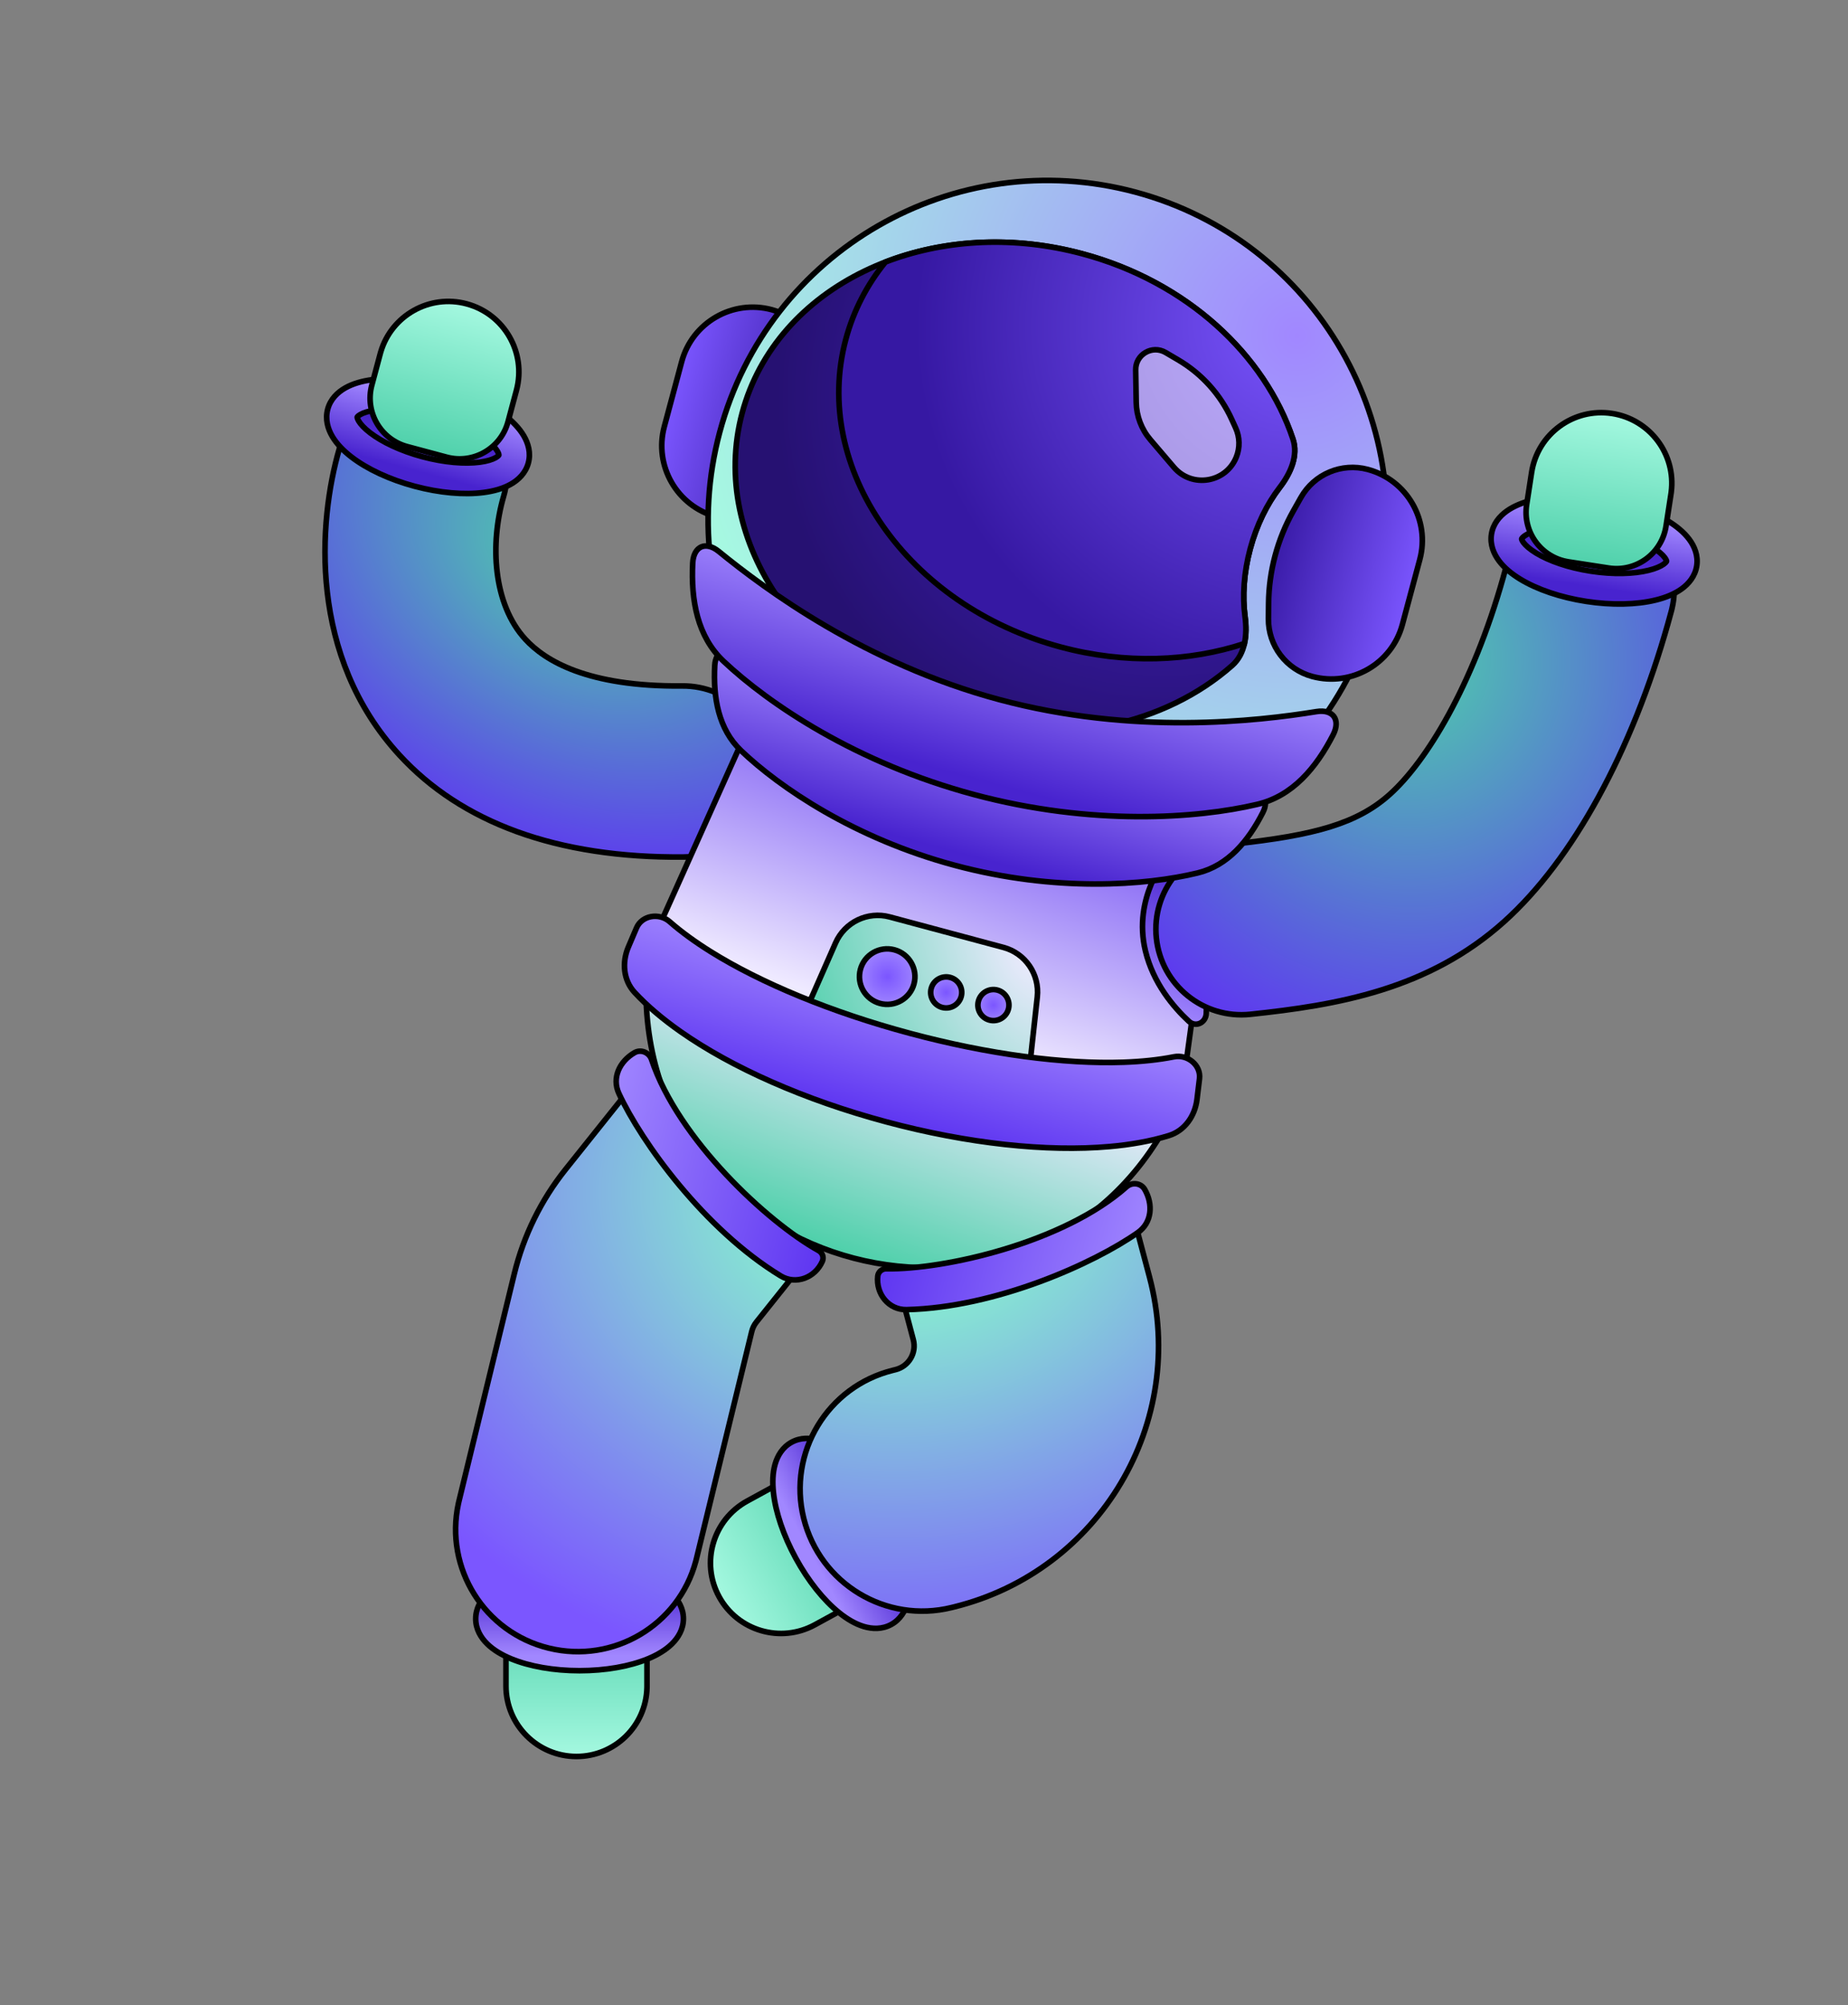 <svg width="330" height="358" viewBox="0 0 330 358" fill="none" xmlns="http://www.w3.org/2000/svg">
<rect x="0" y="0" width="330" height="358" fill="#808080" stroke="none"/>
<path d="M102.944 313.612C95.991 313.612 90.354 307.975 90.353 301.021L90.353 295.203C90.354 290.257 94.362 286.249 99.308 286.248L106.581 286.248C111.526 286.249 115.535 290.257 115.535 295.203L115.535 301.021L115.531 301.346C115.359 308.15 109.789 313.612 102.944 313.612Z" fill="url(#paint0_linear_1_1105)" stroke="black"/>
<path d="M79.553 69.666C87.65 72.029 92.3 80.508 89.937 88.605C87.46 97.093 88.037 107.856 93.819 114.145C97.309 117.941 104.863 122.628 121.798 122.473C130.233 122.396 137.133 129.171 137.21 137.606C137.287 146.04 130.512 152.941 122.078 153.018C99.333 153.225 82.349 146.801 71.332 134.818C55.108 117.171 56.761 93.253 60.614 80.049C62.977 71.952 71.456 67.304 79.553 69.666Z" fill="url(#paint1_radial_1_1105)" stroke="black" stroke-linecap="round"/>
<path d="M128.414 285.094C125.079 278.993 127.321 271.343 133.423 268.007L138.528 265.217C142.868 262.845 148.308 264.44 150.68 268.779L154.169 275.161C156.54 279.501 154.946 284.941 150.606 287.313L145.501 290.103C139.399 293.439 131.749 291.196 128.414 285.094Z" fill="url(#paint2_linear_1_1105)" stroke="black"/>
<path d="M87.674 289.021C87.674 285.406 94.756 282.476 103.492 282.476C112.228 282.476 119.31 285.406 119.31 289.021C119.31 292.636 112.228 295.567 103.492 295.567C94.756 295.567 87.674 292.636 87.674 289.021Z" fill="url(#paint3_linear_1_1105)" stroke="black"/>
<path d="M90.404 289.041C90.408 289.054 90.416 289.084 90.44 289.131C90.488 289.229 90.597 289.398 90.824 289.62C91.294 290.08 92.115 290.619 93.35 291.13C95.808 292.147 99.392 292.84 103.492 292.84C107.592 292.84 111.176 292.147 113.634 291.13C114.869 290.619 115.69 290.08 116.16 289.62C116.387 289.398 116.496 289.229 116.545 289.131C116.568 289.084 116.577 289.054 116.58 289.041C116.583 289.028 116.583 289.023 116.583 289.021C116.583 289.02 116.583 289.015 116.58 289.002C116.577 288.989 116.568 288.959 116.545 288.912C116.496 288.814 116.387 288.645 116.16 288.423C115.69 287.963 114.869 287.424 113.634 286.913C111.176 285.896 107.592 285.203 103.492 285.203C99.392 285.203 95.808 285.896 93.35 286.913C92.115 287.424 91.294 287.963 90.824 288.423C90.597 288.645 90.488 288.814 90.44 288.912C90.416 288.959 90.408 288.989 90.404 289.002C90.401 289.015 90.401 289.02 90.401 289.021C90.401 289.023 90.401 289.028 90.404 289.041ZM84.947 289.021C84.947 287.161 85.87 285.64 87.01 284.525C88.141 283.418 89.637 282.546 91.264 281.873C94.531 280.521 98.856 279.749 103.492 279.749C108.128 279.749 112.453 280.521 115.72 281.873C117.347 282.546 118.843 283.418 119.974 284.525C121.114 285.64 122.038 287.161 122.038 289.021C122.038 290.882 121.114 292.403 119.974 293.518C118.843 294.625 117.347 295.496 115.72 296.17C112.453 297.522 108.128 298.294 103.492 298.294C98.856 298.294 94.531 297.522 91.264 296.17C89.637 295.496 88.141 294.625 87.01 293.518C85.87 292.403 84.947 290.882 84.947 289.021Z" fill="url(#paint4_linear_1_1105)" stroke="black"/>
<path d="M142.662 259.897C145.834 258.164 151.802 262.972 155.992 270.638C160.183 278.304 161.008 285.923 157.836 287.657C154.664 289.391 148.696 284.582 144.506 276.917C140.315 269.251 139.49 261.631 142.662 259.897Z" fill="url(#paint5_linear_1_1105)" stroke="black"/>
<path d="M143.955 262.303C143.945 262.312 143.922 262.334 143.892 262.377C143.83 262.466 143.734 262.643 143.648 262.949C143.47 263.581 143.391 264.56 143.535 265.889C143.821 268.534 144.932 272.011 146.899 275.609C148.865 279.206 151.192 282.019 153.264 283.688C154.304 284.527 155.171 284.989 155.8 285.18C156.103 285.273 156.304 285.288 156.413 285.283C156.466 285.281 156.496 285.274 156.51 285.271C156.522 285.267 156.527 285.265 156.528 285.264C156.529 285.264 156.533 285.261 156.543 285.252C156.554 285.243 156.576 285.221 156.606 285.178C156.669 285.088 156.764 284.912 156.85 284.606C157.028 283.973 157.107 282.994 156.964 281.665C156.677 279.021 155.566 275.544 153.599 271.946C151.633 268.349 149.306 265.536 147.235 263.867C146.194 263.028 145.327 262.566 144.698 262.374C144.395 262.282 144.194 262.267 144.085 262.272C144.033 262.274 144.002 262.281 143.989 262.284C143.976 262.288 143.971 262.29 143.97 262.291C143.969 262.291 143.965 262.294 143.955 262.303ZM141.354 257.504C142.987 256.612 144.764 256.693 146.29 257.158C147.803 257.62 149.285 258.514 150.657 259.619C153.41 261.837 156.162 265.262 158.386 269.33C160.609 273.398 162.006 277.563 162.387 281.078C162.576 282.829 162.529 284.56 162.1 286.083C161.668 287.619 160.777 289.158 159.144 290.05C157.511 290.943 155.734 290.862 154.209 290.397C152.695 289.935 151.213 289.041 149.841 287.936C147.088 285.717 144.336 282.293 142.113 278.225C139.889 274.157 138.492 269.992 138.112 266.476C137.922 264.725 137.97 262.995 138.398 261.472C138.83 259.936 139.721 258.397 141.354 257.504Z" fill="url(#paint6_linear_1_1105)" stroke="black"/>
<path d="M191.76 177.091L205.265 228.003C212.143 253.934 196.432 280.468 170.389 286.907L169.932 287.019C158.234 289.911 146.407 282.773 143.515 271.076C140.623 259.378 147.762 247.55 159.46 244.658L159.916 244.545C162.283 243.96 163.712 241.548 163.087 239.191L156.061 212.701L154.127 212.183L135.07 236.046C134.674 236.543 134.39 237.12 134.24 237.737L124.381 278.234L124.241 278.78C121.162 290.164 109.546 297.079 98.021 294.273C86.496 291.467 79.358 279.987 81.856 268.461L81.983 267.913L91.842 227.415C93.496 220.625 96.612 214.277 100.973 208.816L137.845 162.645L191.76 177.091Z" fill="url(#paint7_radial_1_1105)" stroke="black" stroke-linecap="round"/>
<path d="M217.402 148.904L211.558 191.542C211.174 194.339 210.312 197.05 209.008 199.554C184.63 246.358 113.726 227.8 115.388 175.053C115.489 171.851 116.216 168.699 117.526 165.775L134.993 126.822L217.402 148.904Z" fill="url(#paint8_linear_1_1105)" stroke="black"/>
<path d="M137.815 55.297C130.809 53.42 123.607 57.578 121.73 64.584L118.622 76.181C116.745 83.187 120.903 90.388 127.91 92.266C132.572 93.515 137.489 91.449 139.86 87.245L141.19 84.886C144.042 79.829 145.568 74.133 145.627 68.328L145.655 65.62C145.703 60.794 142.478 56.547 137.815 55.297Z" fill="url(#paint9_linear_1_1105)" stroke="black"/>
<path d="M215.491 177.861C204.858 168.841 209.608 158.073 212.791 153.625L208.33 153.148C208.33 153.148 202.237 160.207 204.536 169.768C205.936 175.591 209.622 179.882 212.29 182.349C213.537 183.501 215.358 182.598 215.406 180.9L215.491 177.861Z" fill="url(#paint10_linear_1_1105)" stroke="black"/>
<path d="M202.739 34.294C235.062 42.955 254.244 76.179 245.583 108.502C236.922 140.826 203.698 160.008 171.375 151.347C139.051 142.686 119.869 109.461 128.53 77.138C137.191 44.815 170.416 25.633 202.739 34.294Z" fill="url(#paint11_radial_1_1105)" stroke="black"/>
<path d="M287.653 90.411C279.633 88.262 271.393 92.914 269.055 100.831L268.948 101.211L268.422 103.12C262.902 122.649 254.649 136.008 248.201 141.809C242.44 146.992 234.906 149.152 220.077 150.721C211.689 151.608 205.608 159.128 206.495 167.516C207.383 175.904 214.902 181.984 223.289 181.097C238.681 179.469 255.047 176.738 268.63 164.518C280.923 153.459 291.43 134.065 297.845 111.328L298.453 109.116L298.55 108.734C300.484 100.709 295.673 92.56 287.653 90.411Z" fill="url(#paint12_radial_1_1105)" stroke="black" stroke-linecap="round"/>
<path d="M193.275 45.311C211.951 50.316 225.856 63.346 230.88 78.39C231.857 81.315 230.509 84.455 228.5 87.064C226.251 89.983 224.391 93.736 223.249 98.001C222.106 102.265 221.84 106.445 222.328 110.098C222.764 113.361 222.361 116.754 220.053 118.799C208.18 129.315 189.623 133.648 170.946 128.644C143.488 121.286 126.395 96.633 132.54 73.696C138.59 51.117 164.975 38.356 191.988 44.98L193.275 45.311Z" fill="url(#paint13_radial_1_1105)" stroke="black"/>
<path d="M91.711 81.955C90.775 85.447 83.176 86.444 74.738 84.183C66.299 81.922 60.217 77.259 61.153 73.767C62.088 70.275 69.687 69.277 78.126 71.538C86.564 73.799 92.647 78.463 91.711 81.955Z" fill="url(#paint14_linear_1_1105)" stroke="black"/>
<path d="M89.078 81.23C89.079 81.216 89.078 81.184 89.068 81.133C89.046 81.026 88.985 80.834 88.823 80.561C88.488 79.996 87.834 79.263 86.774 78.449C84.663 76.831 81.38 75.234 77.42 74.173C73.46 73.112 69.818 72.853 67.181 73.199C65.856 73.373 64.923 73.681 64.35 74.004C64.073 74.159 63.924 74.294 63.852 74.376C63.818 74.416 63.801 74.442 63.795 74.455C63.788 74.466 63.787 74.471 63.787 74.472C63.786 74.474 63.785 74.479 63.785 74.492C63.785 74.506 63.785 74.537 63.795 74.588C63.817 74.696 63.879 74.887 64.04 75.16C64.375 75.726 65.029 76.459 66.089 77.272C68.2 78.891 71.483 80.488 75.443 81.549C79.403 82.61 83.045 82.868 85.682 82.522C87.008 82.348 87.94 82.04 88.513 81.718C88.79 81.562 88.939 81.427 89.011 81.345C89.046 81.306 89.061 81.279 89.068 81.267C89.075 81.255 89.076 81.25 89.076 81.249C89.077 81.248 89.078 81.243 89.078 81.23ZM94.345 82.661C93.864 84.458 92.578 85.688 91.188 86.47C89.809 87.246 88.139 87.701 86.393 87.93C82.887 88.391 78.51 88.017 74.032 86.817C69.553 85.618 65.576 83.752 62.77 81.601C61.373 80.529 60.154 79.3 59.347 77.939C58.535 76.566 58.036 74.858 58.518 73.061C59 71.263 60.285 70.034 61.675 69.251C63.054 68.475 64.724 68.02 66.47 67.791C69.976 67.331 74.353 67.704 78.832 68.904C83.31 70.104 87.287 71.969 90.093 74.121C91.491 75.192 92.709 76.421 93.516 77.783C94.328 79.156 94.827 80.863 94.345 82.661Z" fill="url(#paint15_linear_1_1105)" stroke="black"/>
<path d="M193.276 45.311C211.952 50.316 225.857 63.348 230.88 78.391C231.857 81.315 230.509 84.455 228.5 87.064C226.252 89.983 224.393 93.737 223.25 98.001C222.108 102.265 221.841 106.445 222.328 110.097C222.545 111.716 222.555 113.387 222.218 114.908C212.351 118.153 200.917 118.605 189.442 115.53C161.985 108.173 144.891 83.518 151.037 60.581C152.417 55.43 154.854 50.797 158.11 46.786C168.169 42.91 180.088 42.038 192.108 45.011L193.276 45.311Z" fill="url(#paint16_radial_1_1105)" stroke="black"/>
<path d="M83.323 54.249C90.039 56.049 94.025 62.953 92.225 69.669L90.72 75.29C89.44 80.066 84.53 82.901 79.753 81.621L72.728 79.739C67.951 78.458 65.116 73.549 66.396 68.772L67.902 63.152L67.99 62.839C69.917 56.312 76.711 52.477 83.323 54.249Z" fill="url(#paint17_linear_1_1105)" stroke="black"/>
<path d="M244.248 83.816C251.254 85.693 255.412 92.895 253.535 99.901L250.427 111.498C248.55 118.504 241.348 122.662 234.342 120.784C229.68 119.535 226.454 115.288 226.503 110.461L226.531 107.753C226.589 101.948 228.115 96.252 230.967 91.195L232.297 88.836C234.668 84.632 239.585 82.567 244.248 83.816Z" fill="url(#paint18_linear_1_1105)" stroke="black"/>
<path d="M222.953 141.555C224.321 141.327 225.21 141.702 225.632 142.28C226.054 142.859 226.142 143.822 225.513 145.059C222.907 150.181 219.278 154.552 213.854 155.866C204.599 158.107 188.499 159.323 170.528 154.508C152.556 149.693 139.22 140.588 132.326 134.02C128.285 130.17 127.329 124.571 127.633 118.832C127.706 117.446 128.265 116.656 128.92 116.366C129.575 116.077 130.531 116.196 131.601 117.078C138.76 122.979 154.017 134.397 174.449 139.872C194.882 145.347 213.803 143.086 222.953 141.555Z" fill="url(#paint19_linear_1_1105)" stroke="black"/>
<path d="M158.871 163.714L179.18 169.156C183.102 170.207 185.671 173.963 185.229 177.999L184.027 188.971C183.477 193.983 178.589 197.326 173.719 196.021L150.168 189.711C145.298 188.406 142.736 183.067 144.766 178.451L149.21 168.348C150.845 164.631 154.948 162.663 158.871 163.714Z" fill="url(#paint20_radial_1_1105)" stroke="black"/>
<path d="M159.711 169.586C162.354 170.294 163.923 173.011 163.215 175.654C162.506 178.297 159.789 179.865 157.146 179.157C154.503 178.449 152.935 175.732 153.643 173.089C154.351 170.446 157.068 168.878 159.711 169.586Z" fill="url(#paint21_radial_1_1105)" stroke="black"/>
<path d="M169.683 174.517C171.162 174.913 172.041 176.433 171.645 177.913C171.248 179.392 169.727 180.27 168.248 179.874C166.769 179.477 165.891 177.956 166.288 176.477C166.684 174.998 168.204 174.121 169.683 174.517Z" fill="url(#paint22_radial_1_1105)" stroke="black"/>
<path d="M178.113 176.776C179.592 177.172 180.471 178.692 180.074 180.171C179.678 181.65 178.157 182.529 176.678 182.132C175.199 181.736 174.321 180.215 174.718 178.736C175.114 177.257 176.634 176.379 178.113 176.776Z" fill="url(#paint23_radial_1_1105)" stroke="black"/>
<path d="M235.075 127.054C236.652 126.799 237.698 127.237 238.201 127.933C238.705 128.63 238.794 129.766 238.064 131.188C235.037 137.09 230.811 142.126 224.516 143.612C213.737 146.157 194.934 147.495 173.915 141.863C152.896 136.231 137.282 125.671 129.22 118.077C124.511 113.643 123.369 107.169 123.698 100.544C123.778 98.948 124.423 98.009 125.207 97.657C125.99 97.305 127.116 97.449 128.354 98.458C136.681 105.249 154.547 118.509 178.457 124.915C202.366 131.322 224.469 128.771 235.075 127.054Z" fill="url(#paint24_linear_1_1105)" stroke="black"/>
<path d="M198.116 204.715C201.859 204.386 205.464 203.762 208.729 202.754C211.572 201.878 213.391 199.242 213.747 196.289L214.192 192.608C214.487 190.163 212.045 188.209 209.63 188.688C206.837 189.243 203.794 189.547 200.638 189.657C190.057 190.026 176.552 188.263 162.492 184.496C148.432 180.728 135.856 175.503 126.876 169.893C124.198 168.22 121.715 166.435 119.574 164.558C117.722 162.935 114.63 163.408 113.663 165.672L112.208 169.083C111.041 171.818 111.299 175.009 113.322 177.19C115.646 179.695 118.456 182.038 121.533 184.195C130.696 190.618 143.66 196.391 158.258 200.302C172.856 204.214 186.97 205.697 198.116 204.715Z" fill="url(#paint25_linear_1_1105)" stroke="black"/>
<path d="M201.166 211.903C189.909 221.881 168.67 226.706 158.264 226.532C157.491 226.52 156.824 227.083 156.74 227.852C156.392 231.027 158.697 233.904 161.891 233.83C177.84 233.46 195.36 225.573 203.186 220.067C205.706 218.295 205.951 215.028 204.411 212.36C203.747 211.21 202.16 211.022 201.166 211.903Z" fill="url(#paint26_linear_1_1105)" stroke="black" stroke-linecap="round"/>
<path d="M116.349 189.176C121.109 203.446 137.09 218.244 146.189 223.297C146.865 223.672 147.161 224.494 146.849 225.202C145.563 228.126 142.128 229.464 139.399 227.803C125.772 219.509 114.543 203.918 110.518 195.237C109.222 192.442 110.643 189.49 113.311 187.95C114.461 187.286 115.929 187.917 116.349 189.176Z" fill="url(#paint27_linear_1_1105)" stroke="black" stroke-linecap="round"/>
<path d="M269.025 95.804C268.475 99.377 275.028 103.351 283.663 104.681C292.297 106.01 299.743 104.192 300.293 100.619C300.843 97.046 294.29 93.072 285.655 91.742C277.021 90.412 269.575 92.231 269.025 95.804Z" fill="url(#paint28_linear_1_1105)" stroke="black"/>
<path d="M271.727 96.2C271.732 96.187 271.746 96.159 271.776 96.116C271.838 96.027 271.972 95.876 272.23 95.691C272.764 95.309 273.658 94.901 274.956 94.584C277.541 93.953 281.188 93.814 285.241 94.438C289.293 95.062 292.73 96.292 295.004 97.671C296.147 98.365 296.877 99.022 297.271 99.548C297.461 99.802 297.544 99.985 297.577 100.09C297.592 100.14 297.596 100.171 297.597 100.185C297.599 100.198 297.598 100.203 297.598 100.204C297.598 100.205 297.597 100.21 297.592 100.222C297.586 100.235 297.573 100.264 297.543 100.307C297.48 100.396 297.347 100.546 297.089 100.731C296.554 101.114 295.661 101.522 294.362 101.839C291.778 102.47 288.13 102.609 284.078 101.985C280.026 101.361 276.589 100.131 274.315 98.751C273.172 98.058 272.442 97.4 272.048 96.875C271.857 96.621 271.775 96.437 271.742 96.333C271.726 96.283 271.722 96.252 271.721 96.238C271.72 96.225 271.721 96.22 271.721 96.219C271.721 96.218 271.722 96.213 271.727 96.2ZM266.33 95.388C266.047 97.228 266.728 98.871 267.685 100.147C268.635 101.413 269.98 102.502 271.486 103.415C274.509 105.249 278.666 106.67 283.248 107.376C287.83 108.082 292.222 107.977 295.657 107.138C297.368 106.72 298.978 106.086 300.265 105.165C301.561 104.236 302.705 102.873 302.989 101.034C303.272 99.195 302.591 97.552 301.634 96.276C300.684 95.01 299.339 93.921 297.833 93.007C294.81 91.174 290.653 89.752 286.071 89.047C281.489 88.341 277.097 88.446 273.662 89.285C271.951 89.703 270.34 90.337 269.054 91.258C267.757 92.187 266.613 93.549 266.33 95.388Z" fill="url(#paint29_linear_1_1105)" stroke="black"/>
<path d="M287.863 73.824C280.99 72.766 274.561 77.479 273.502 84.352L272.617 90.102C271.864 94.99 275.216 99.562 280.104 100.315L287.292 101.422C292.18 102.175 296.752 98.823 297.505 93.935L298.391 88.185L298.436 87.863C299.301 81.112 294.628 74.866 287.863 73.824Z" fill="url(#paint30_linear_1_1105)" stroke="black"/>
<path d="M210.376 64.251L208.142 62.939C205.755 61.538 202.755 63.288 202.801 66.055L202.896 71.841C202.937 74.286 203.827 76.64 205.415 78.5L209.628 83.434C212.849 87.207 218.926 86.209 220.772 81.604C221.443 79.93 221.4 78.055 220.653 76.414L219.955 74.879C217.932 70.435 214.587 66.724 210.376 64.251Z" fill="white" fill-opacity="0.5" stroke="black"/>
<defs>
<linearGradient id="paint0_linear_1_1105" x1="102.944" y1="314.112" x2="102.944" y2="285.748" gradientUnits="userSpaceOnUse">
<stop stop-color="#A6F9E1"/>
<stop offset="1" stop-color="#4ED0AA"/>
</linearGradient>
<radialGradient id="paint1_radial_1_1105" cx="0" cy="0" r="1" gradientUnits="userSpaceOnUse" gradientTransform="translate(101.88 98.797) rotate(119.036) scale(53.975 74.735)">
<stop stop-color="#4ED0AA"/>
<stop offset="1" stop-color="#5E35F1"/>
</radialGradient>
<linearGradient id="paint2_linear_1_1105" x1="127.975" y1="285.334" x2="152.863" y2="271.73" gradientUnits="userSpaceOnUse">
<stop stop-color="#A6F9E1"/>
<stop offset="1" stop-color="#4ED0AA"/>
</linearGradient>
<linearGradient id="paint3_linear_1_1105" x1="103.492" y1="295.567" x2="103.492" y2="282.476" gradientUnits="userSpaceOnUse">
<stop stop-color="#3618A3"/>
<stop offset="1" stop-color="#5E35F1"/>
</linearGradient>
<linearGradient id="paint4_linear_1_1105" x1="103.492" y1="295.567" x2="103.492" y2="282.476" gradientUnits="userSpaceOnUse">
<stop stop-color="#A187FF"/>
<stop offset="1" stop-color="#4823CF"/>
</linearGradient>
<linearGradient id="paint5_linear_1_1105" x1="144.506" y1="276.917" x2="155.992" y2="270.638" gradientUnits="userSpaceOnUse">
<stop stop-color="#3618A3"/>
<stop offset="1" stop-color="#5E35F1"/>
</linearGradient>
<linearGradient id="paint6_linear_1_1105" x1="144.506" y1="276.917" x2="155.993" y2="270.638" gradientUnits="userSpaceOnUse">
<stop stop-color="#A187FF"/>
<stop offset="1" stop-color="#4823CF"/>
</linearGradient>
<radialGradient id="paint7_radial_1_1105" cx="0" cy="0" r="1" gradientUnits="userSpaceOnUse" gradientTransform="translate(160.702 212.251) rotate(88.958) scale(89.15 107.519)">
<stop offset="0.197" stop-color="#87EFD0"/>
<stop offset="1" stop-color="#7B56FF"/>
</radialGradient>
<linearGradient id="paint8_linear_1_1105" x1="177.835" y1="106.161" x2="132.709" y2="232.42" gradientUnits="userSpaceOnUse">
<stop offset="0.139" stop-color="#5E35F1"/>
<stop offset="0.581" stop-color="#EFEAFF"/>
<stop offset="0.895" stop-color="#4ED0AA"/>
</linearGradient>
<linearGradient id="paint9_linear_1_1105" x1="119.693" y1="70.253" x2="146.037" y2="77.311" gradientUnits="userSpaceOnUse">
<stop stop-color="#7B56FF"/>
<stop offset="1" stop-color="#3618A3"/>
</linearGradient>
<linearGradient id="paint10_linear_1_1105" x1="216.432" y1="154.963" x2="206.651" y2="181.586" gradientUnits="userSpaceOnUse">
<stop stop-color="#4823CF"/>
<stop offset="1" stop-color="#A187FF"/>
</linearGradient>
<radialGradient id="paint11_radial_1_1105" cx="0" cy="0" r="1" gradientUnits="userSpaceOnUse" gradientTransform="translate(231.929 60.233) rotate(123.525) scale(109.875 109.875)">
<stop stop-color="#A187FF"/>
<stop offset="1" stop-color="#A6F9E1"/>
</radialGradient>
<radialGradient id="paint12_radial_1_1105" cx="0" cy="0" r="1" gradientUnits="userSpaceOnUse" gradientTransform="translate(250.822 117.184) rotate(80.79) scale(75.782 70.453)">
<stop stop-color="#4ED0AA"/>
<stop offset="1" stop-color="#5E35F1"/>
</radialGradient>
<radialGradient id="paint13_radial_1_1105" cx="0" cy="0" r="1" gradientUnits="userSpaceOnUse" gradientTransform="translate(209.79 69.191) rotate(158.848) scale(71.632 68.541)">
<stop stop-color="#4823CF"/>
<stop offset="1" stop-color="#261172"/>
</radialGradient>
<linearGradient id="paint14_linear_1_1105" x1="78.126" y1="71.538" x2="74.738" y2="84.183" gradientUnits="userSpaceOnUse">
<stop stop-color="#3618A3"/>
<stop offset="1" stop-color="#5E35F1"/>
</linearGradient>
<linearGradient id="paint15_linear_1_1105" x1="78.126" y1="71.538" x2="74.737" y2="84.183" gradientUnits="userSpaceOnUse">
<stop stop-color="#A187FF"/>
<stop offset="1" stop-color="#4823CF"/>
</linearGradient>
<radialGradient id="paint16_radial_1_1105" cx="0" cy="0" r="1" gradientUnits="userSpaceOnUse" gradientTransform="translate(232.724 57.266) rotate(157.51) scale(69.432 67.353)">
<stop stop-color="#7B56FF"/>
<stop offset="1" stop-color="#3618A3"/>
</radialGradient>
<linearGradient id="paint17_linear_1_1105" x1="83.452" y1="53.766" x2="76.111" y2="81.163" gradientUnits="userSpaceOnUse">
<stop stop-color="#A6F9E1"/>
<stop offset="1" stop-color="#4ED0AA"/>
</linearGradient>
<linearGradient id="paint18_linear_1_1105" x1="252.464" y1="105.829" x2="226.121" y2="98.77" gradientUnits="userSpaceOnUse">
<stop stop-color="#7B56FF"/>
<stop offset="1" stop-color="#3618A3"/>
</linearGradient>
<linearGradient id="paint19_linear_1_1105" x1="178.021" y1="126.54" x2="171.136" y2="152.238" gradientUnits="userSpaceOnUse">
<stop stop-color="#A187FF"/>
<stop offset="1" stop-color="#4823CF"/>
</linearGradient>
<radialGradient id="paint20_radial_1_1105" cx="0" cy="0" r="1" gradientUnits="userSpaceOnUse" gradientTransform="translate(183.907 169.905) rotate(154.086) scale(43.308 68.293)">
<stop stop-color="#EFEAFF"/>
<stop offset="1" stop-color="#4ED0AA"/>
</radialGradient>
<radialGradient id="paint21_radial_1_1105" cx="0" cy="0" r="1" gradientUnits="userSpaceOnUse" gradientTransform="translate(158.429 174.372) rotate(105) scale(5.455 5.455)">
<stop stop-color="#7B56FF"/>
<stop offset="1" stop-color="#A187FF"/>
</radialGradient>
<radialGradient id="paint22_radial_1_1105" cx="0" cy="0" r="1" gradientUnits="userSpaceOnUse" gradientTransform="translate(168.966 177.195) rotate(105) scale(3.273 3.273)">
<stop stop-color="#7B56FF"/>
<stop offset="1" stop-color="#A187FF"/>
</radialGradient>
<radialGradient id="paint23_radial_1_1105" cx="0" cy="0" r="1" gradientUnits="userSpaceOnUse" gradientTransform="translate(177.396 179.454) rotate(105) scale(3.273 3.273)">
<stop stop-color="#7B56FF"/>
<stop offset="1" stop-color="#A187FF"/>
</radialGradient>
<linearGradient id="paint24_linear_1_1105" x1="182.539" y1="109.68" x2="174.633" y2="139.185" gradientUnits="userSpaceOnUse">
<stop stop-color="#A187FF"/>
<stop offset="1" stop-color="#4823CF"/>
</linearGradient>
<linearGradient id="paint25_linear_1_1105" x1="158.258" y1="200.302" x2="165.317" y2="173.959" gradientUnits="userSpaceOnUse">
<stop stop-color="#5E35F1"/>
<stop offset="1" stop-color="#A187FF"/>
</linearGradient>
<linearGradient id="paint26_linear_1_1105" x1="203.83" y1="228.324" x2="159.573" y2="216.466" gradientUnits="userSpaceOnUse">
<stop stop-color="#A187FF"/>
<stop offset="1" stop-color="#5E35F1"/>
</linearGradient>
<linearGradient id="paint27_linear_1_1105" x1="105.832" y1="202.066" x2="150.089" y2="213.925" gradientUnits="userSpaceOnUse">
<stop stop-color="#A187FF"/>
<stop offset="1" stop-color="#5E35F1"/>
</linearGradient>
<linearGradient id="paint28_linear_1_1105" x1="285.655" y1="91.742" x2="283.663" y2="104.681" gradientUnits="userSpaceOnUse">
<stop stop-color="#3618A3"/>
<stop offset="1" stop-color="#5E35F1"/>
</linearGradient>
<linearGradient id="paint29_linear_1_1105" x1="285.656" y1="91.742" x2="283.663" y2="104.681" gradientUnits="userSpaceOnUse">
<stop stop-color="#A187FF"/>
<stop offset="1" stop-color="#4823CF"/>
</linearGradient>
<linearGradient id="paint30_linear_1_1105" x1="287.939" y1="73.33" x2="283.622" y2="101.363" gradientUnits="userSpaceOnUse">
<stop stop-color="#A6F9E1"/>
<stop offset="1" stop-color="#4ED0AA"/>
</linearGradient>
</defs>
</svg>
